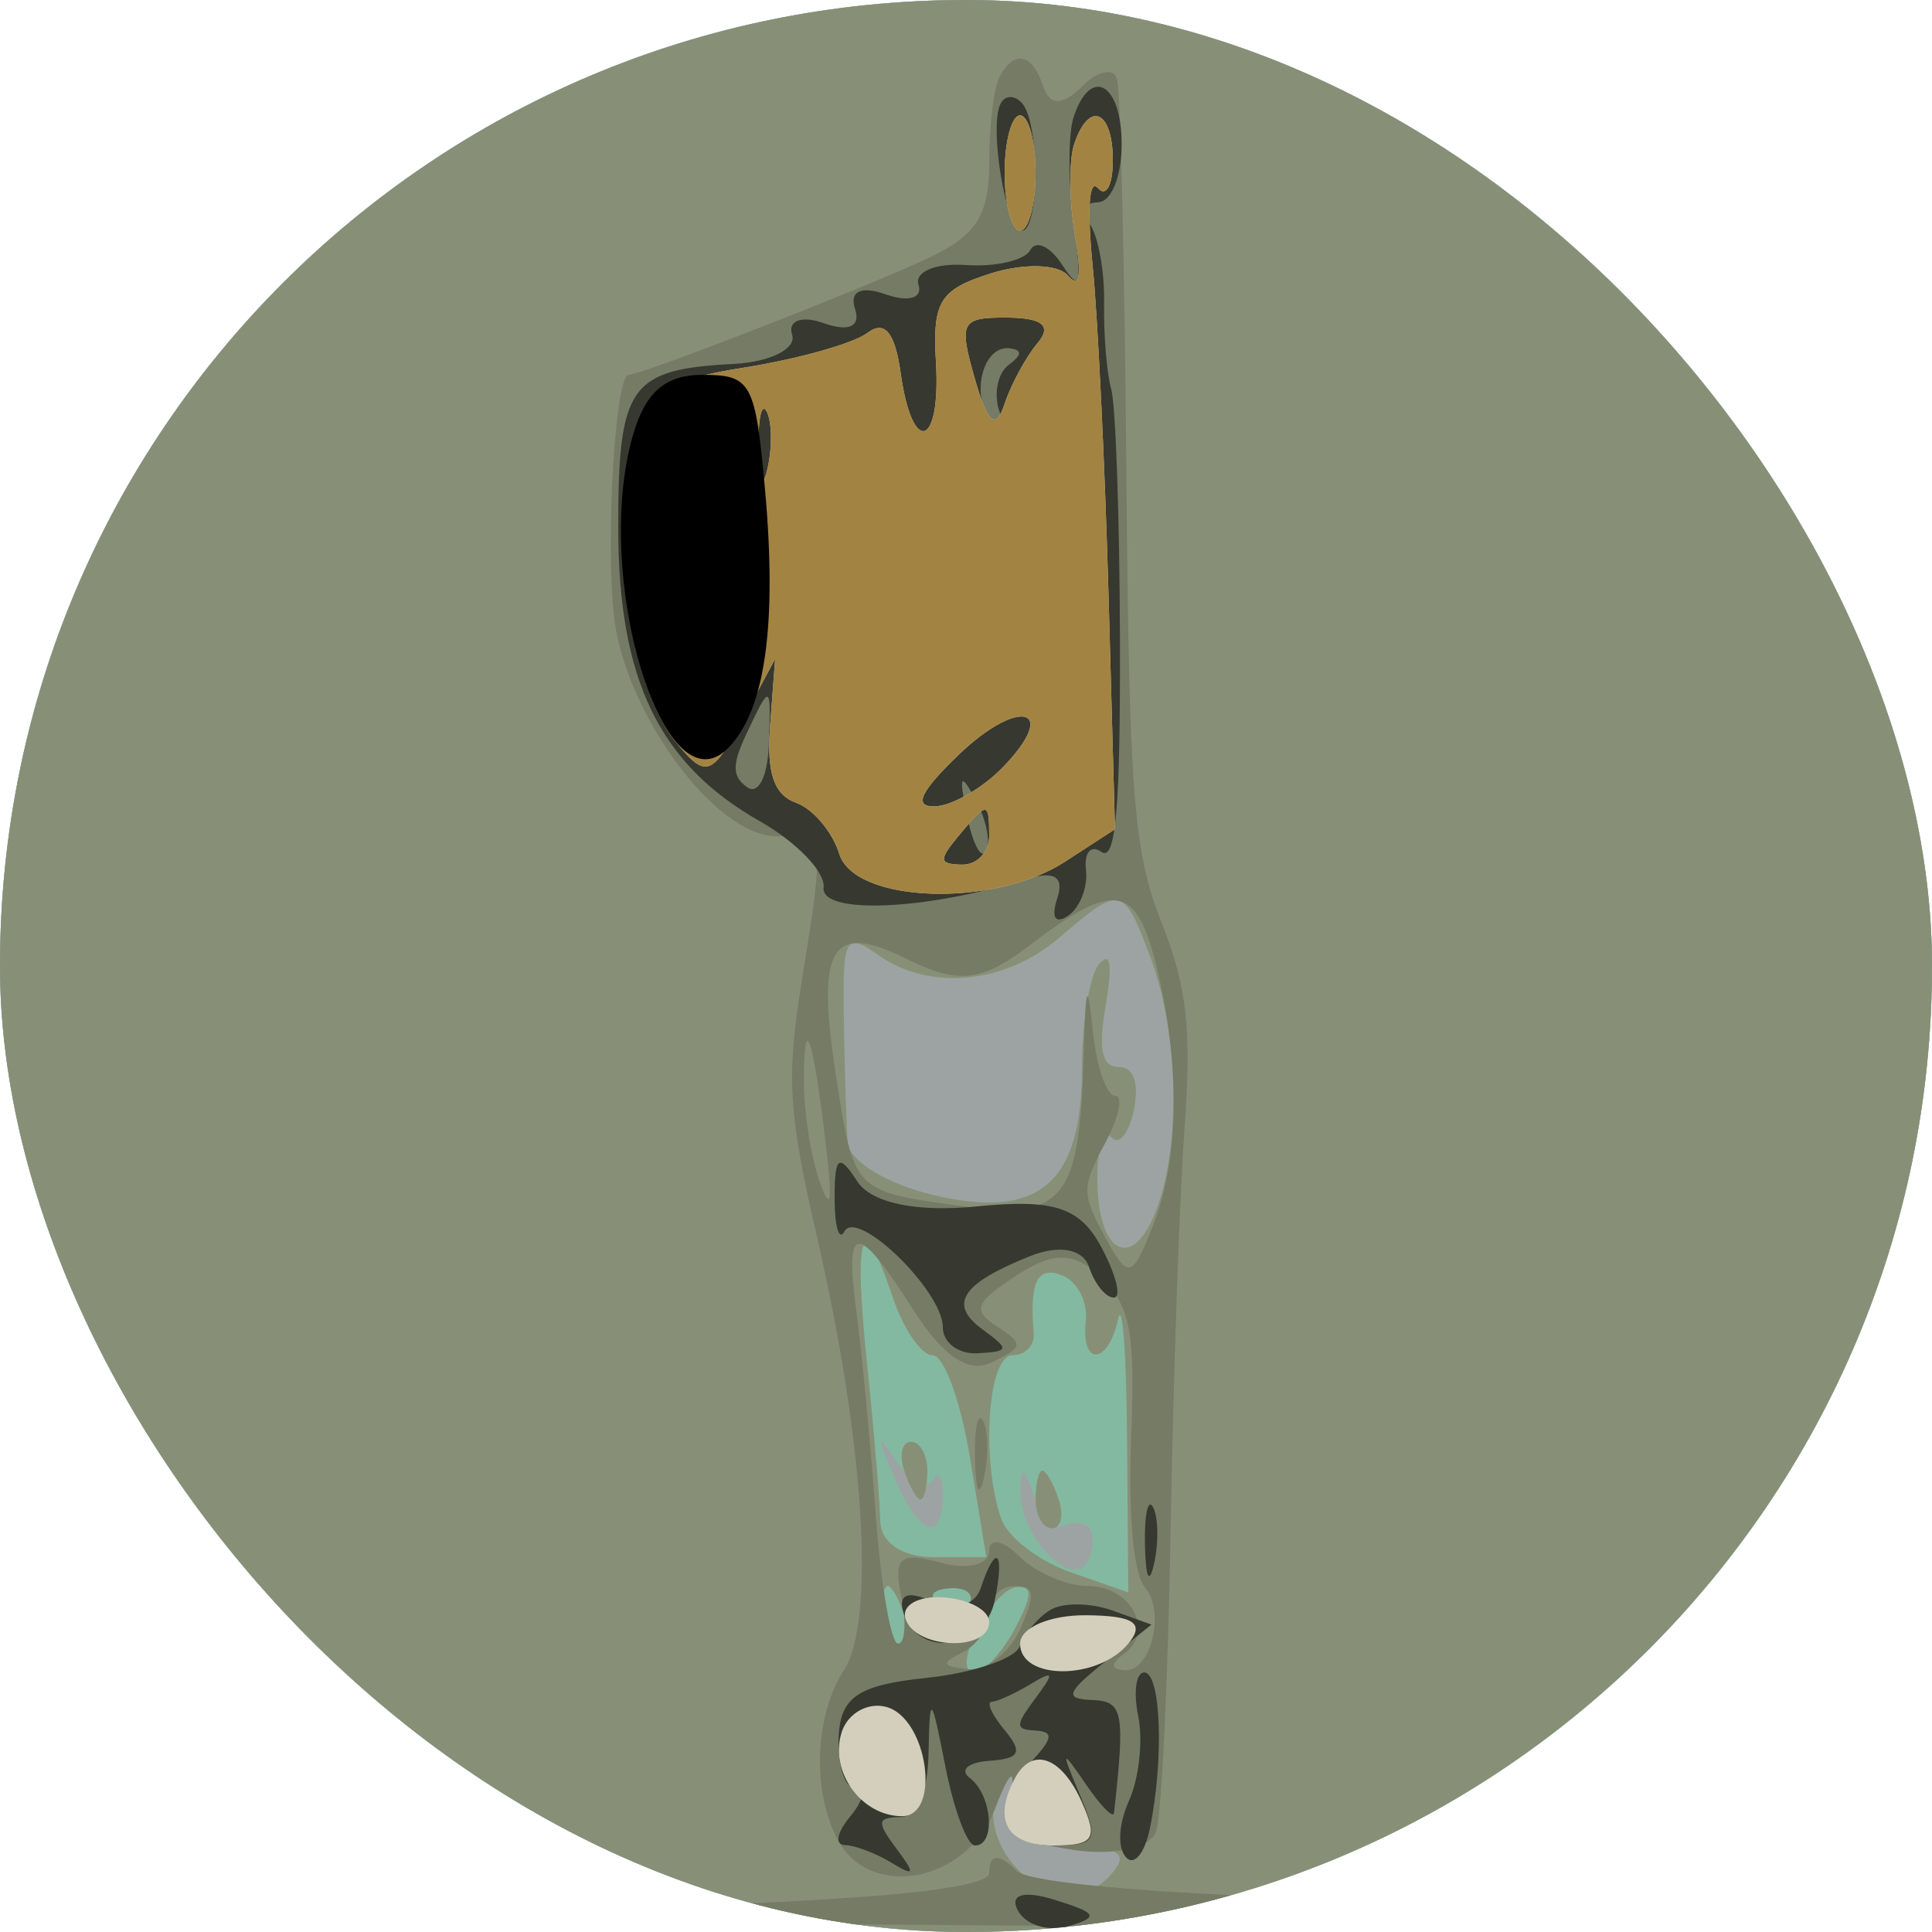 <svg width="125" height="125" viewBox="0 0 125 125" fill="none" xmlns="http://www.w3.org/2000/svg">
<g clip-path="url(#clip0_1_2)">
<path fill-rule="evenodd" clip-rule="evenodd" d="M0 62.5V125H62.5H125V62.5V0H62.5H0V62.5Z" fill="#9DA3A3"/>
<path fill-rule="evenodd" clip-rule="evenodd" d="M0 62.5V125H62.5H125V62.5V0H62.5H0V62.5ZM74.443 61.983C76.291 66.903 76.416 74.395 74.718 78.522C73.155 82.325 71 80.994 71 76.228C71 74.2 71.403 73.006 71.895 73.573C72.388 74.142 73.048 73.351 73.364 71.817C73.719 70.09 73.353 69.03 72.401 69.03C71.29 69.03 71.052 67.933 71.54 65.065C71.994 62.397 71.852 61.517 71.107 62.377C70.498 63.078 70 66.093 70 69.075C70 76.549 67.257 78.92 60.444 77.332C57.45 76.634 54.932 75.11 54.849 73.946C54.766 72.782 54.654 69.201 54.599 65.989C54.508 60.633 54.691 60.285 56.815 61.791C60.12 64.134 65.016 63.679 68.5 60.702C72.563 57.231 72.668 57.254 74.443 61.983ZM60.342 95.756C60.704 95.08 61 95.507 61 96.703C61 99.897 59.445 99.356 57.872 95.616C56.658 92.728 56.683 92.618 58.092 94.666C58.968 95.94 59.98 96.431 60.342 95.756ZM68.592 98.757C70.369 98.132 71.109 98.907 70.498 100.752C69.698 103.168 65.994 99.642 66.015 96.483C66.026 94.832 66.255 94.877 66.857 96.647C67.311 97.983 68.092 98.935 68.592 98.757ZM65.362 116.604C64.905 118.823 65.688 119.414 69.143 119.459C72.528 119.504 73.118 119.933 71.788 121.379C68.73 124.705 62.995 120.215 64.5 115.672C65.441 112.83 66.011 113.448 65.362 116.604Z" fill="#83B9A1"/>
<path fill-rule="evenodd" clip-rule="evenodd" d="M0 62.5V125H62.5H125V62.5V0H62.5H0V62.5ZM74.443 61.983C76.291 66.903 76.416 74.395 74.718 78.522C73.155 82.325 71 80.994 71 76.228C71 74.2 71.403 73.006 71.895 73.573C72.388 74.142 73.048 73.351 73.364 71.817C73.719 70.09 73.353 69.03 72.401 69.03C71.29 69.03 71.052 67.933 71.54 65.065C71.994 62.397 71.852 61.517 71.107 62.377C70.498 63.078 70 66.093 70 69.075C70 76.549 67.257 78.92 60.444 77.332C57.45 76.634 54.932 75.11 54.849 73.946C54.766 72.782 54.654 69.201 54.599 65.989C54.508 60.633 54.691 60.285 56.815 61.791C60.12 64.134 65.016 63.679 68.5 60.702C72.563 57.231 72.668 57.254 74.443 61.983ZM57.768 83.955C58.455 86.007 59.613 87.687 60.341 87.687C61.069 87.687 62.148 90.625 62.739 94.216L63.813 100.746H60.406C58.371 100.746 56.982 99.808 56.956 98.414C56.932 97.132 56.543 92.513 56.091 88.153C55.2 79.56 55.797 78.065 57.768 83.955ZM70.25 85.465C69.917 88.422 71.695 88.326 72.338 85.355C72.615 84.073 72.878 87.524 72.921 93.024L73 103.028L69.252 101.716C67.191 100.994 65.173 99.431 64.768 98.243C63.456 94.397 63.922 87.687 65.5 87.687C66.325 87.687 66.947 87.058 66.882 86.287C66.596 82.91 67.117 81.864 68.75 82.53C69.713 82.924 70.388 84.244 70.25 85.465ZM58.5 95.149C58.84 96.175 59.316 97.015 59.559 97.015C59.802 97.015 60 96.175 60 95.149C60 94.123 59.523 93.284 58.941 93.284C58.359 93.284 58.16 94.123 58.5 95.149ZM67 97.015C67 98.041 67.477 98.881 68.059 98.881C68.641 98.881 68.84 98.041 68.5 97.015C68.16 95.989 67.684 95.149 67.441 95.149C67.198 95.149 67 95.989 67 97.015ZM58.5 104.478C58.84 105.504 58.641 106.343 58.059 106.343C57.477 106.343 57 105.504 57 104.478C57 103.451 57.198 102.612 57.441 102.612C57.684 102.612 58.16 103.451 58.5 104.478ZM62.729 103.739C62.397 104.358 61.534 104.425 60.813 103.886C60.015 103.291 60.252 102.849 61.417 102.759C62.471 102.679 63.061 103.119 62.729 103.739ZM65.643 105.41C64.818 106.95 63.643 108.209 63.032 108.209C61.423 108.209 64.168 102.772 65.821 102.683C66.833 102.629 66.791 103.269 65.643 105.41ZM65.362 116.604C64.905 118.823 65.688 119.414 69.143 119.459C72.528 119.504 73.118 119.933 71.788 121.379C68.73 124.705 62.995 120.215 64.5 115.672C65.441 112.83 66.011 113.448 65.362 116.604Z" fill="#879077"/>
<path fill-rule="evenodd" clip-rule="evenodd" d="M64.667 4.976C64.3 5.659 64 8.146 64 10.5C64 13.879 63.21 15.166 60.25 16.606C56.676 18.343 41.544 24.254 40.667 24.254C39.826 24.254 39.182 34.666 39.709 39.739C40.366 46.056 46.262 54.105 50.232 54.105C53.397 54.105 53.388 54.054 51.856 63.593C50.868 69.744 51.007 71.993 52.871 80.078C55.934 93.362 56.649 104.881 54.607 108.043C52.705 110.989 52.523 115.901 54.2 119.03C56.317 122.979 62.563 121.774 64.357 117.071C65.238 114.763 65.713 114.254 65.413 115.94C64.969 118.437 65.735 119.136 69.52 119.698C72.08 120.078 74.458 119.537 74.806 118.496C75.154 117.455 75.576 108.629 75.743 98.881C75.91 89.132 76.313 77.506 76.638 73.043C77.107 66.597 76.802 63.851 75.154 59.69C73.337 55.106 73.053 51.463 72.876 30.491C72.765 17.313 72.495 5.897 72.276 5.125C72.058 4.353 71.033 4.565 70 5.597C68.745 6.851 67.916 6.853 67.502 5.603C66.786 3.442 65.626 3.187 64.667 4.976ZM74.839 62.588C76.401 68.981 76.301 75.022 74.561 79.401C73.239 82.73 72.99 82.78 71.49 80.024C69.98 77.25 69.98 76.795 71.5 73.961C72.404 72.274 72.692 70.895 72.141 70.895C71.59 70.895 70.944 69.006 70.706 66.698C70.363 63.377 70.241 63.67 70.121 68.097C69.861 77.692 68.869 78.924 62.133 78.015C55.214 77.082 55.242 77.11 54.077 69.534C52.802 61.235 53.789 59.617 58.653 62.039C61.995 63.703 63.516 63.534 66.641 61.147C72.127 56.955 73.524 57.202 74.839 62.588ZM53.39 73.694C53.88 77.782 53.787 78.535 53.046 76.493C52.487 74.953 52.024 72.086 52.015 70.118C51.995 65.345 52.567 66.834 53.39 73.694ZM59.079 84.726C61.021 87.774 62.665 88.879 64.17 88.144C66.23 87.14 66.254 86.968 64.498 85.819C62.888 84.767 63.084 84.265 65.793 82.504C68.186 80.948 69.547 80.985 71.242 82.659C73.152 84.545 73.452 86.151 73.185 93.099C72.996 98.039 73.345 101.856 74.063 102.685C75.454 104.289 74.436 108.278 72.691 108.062C71.839 107.957 71.857 107.646 72.756 106.97C74.724 105.491 73.151 102.612 70.375 102.612C68.997 102.612 66.998 101.743 65.934 100.681C64.87 99.618 64 99.474 64 100.358C64 101.243 62.578 101.576 60.84 101.101C58.227 100.384 57.789 100.763 58.309 103.289C58.655 104.968 58.563 106.343 58.105 106.343C57.647 106.343 56.994 102.565 56.655 97.95C56.316 93.332 55.756 87.455 55.411 84.89C54.625 79.052 55.441 79.015 59.079 84.726ZM63.079 94.371C63.127 96.545 63.364 96.987 63.683 95.5C63.972 94.153 63.936 92.543 63.604 91.924C63.272 91.304 63.036 92.405 63.079 94.371ZM62.729 103.739C62.397 104.358 61.534 104.425 60.813 103.886C60.015 103.291 60.252 102.849 61.417 102.759C62.471 102.679 63.061 103.119 62.729 103.739ZM66 105.41C65.315 106.95 63.798 108.112 62.628 107.993C60.938 107.821 60.86 107.601 62.25 106.924C63.212 106.453 64 105.291 64 104.341C64 103.39 64.73 102.612 65.622 102.612C66.951 102.612 67.02 103.118 66 105.41ZM64 121.177C64 122.424 52.851 123.261 31.75 123.601C14.012 123.888 27.812 124.319 62.417 124.56C97.021 124.802 125.125 124.61 124.869 124.134C124.614 123.659 111.614 123.168 95.981 123.045C80.163 122.922 66.768 122.035 65.778 121.047C64.613 119.884 64 119.929 64 121.177Z" fill="#757B65"/>
<path fill-rule="evenodd" clip-rule="evenodd" d="M64.748 6.688C63.964 8.151 65.089 14.925 66.117 14.925C67.253 14.925 67.272 7.996 66.139 6.69C65.666 6.146 65.04 6.144 64.748 6.688ZM69.465 7.569C69.106 8.653 69.107 11.739 69.469 14.424C70.014 18.476 69.886 18.938 68.721 17.133C67.948 15.937 67.022 15.506 66.662 16.177C66.303 16.847 64.413 17.284 62.463 17.147C60.513 17.011 59.148 17.593 59.429 18.44C59.71 19.289 58.761 19.563 57.321 19.05C55.719 18.478 54.943 18.84 55.321 19.983C55.699 21.125 54.923 21.487 53.321 20.916C51.881 20.401 50.948 20.733 51.248 21.651C51.548 22.569 49.84 23.424 47.453 23.547C40.735 23.897 40 24.94 40 34.131C40 43.955 42.636 49.429 49.143 53.121C51.539 54.48 53.405 56.418 53.289 57.427C53.088 59.179 59.874 58.903 66.3 56.899C68.193 56.31 68.876 56.7 68.411 58.106C67.993 59.366 68.269 59.815 69.111 59.244C69.875 58.726 70.393 57.388 70.262 56.27C70.131 55.153 70.581 54.634 71.262 55.119C72.182 55.772 72.49 52.282 72.461 41.519C72.44 33.556 72.186 26.203 71.896 25.181C71.606 24.157 71.398 21.642 71.434 19.59C71.47 17.537 71.05 15.241 70.5 14.487C69.916 13.687 70.139 13.104 71.036 13.088C71.9 13.073 72.571 11.427 72.571 9.328C72.571 5.379 70.566 4.244 69.465 7.569ZM65.244 23.627C64.553 24.147 64.285 25.47 64.648 26.567C65.042 27.756 64.836 28.017 64.138 27.211C62.761 25.625 63.588 22.323 65.309 22.535C66.161 22.64 66.143 22.951 65.244 23.627ZM49.733 48.302C49.653 50.295 49.047 51.438 48.34 50.933C47.362 50.233 47.352 49.48 48.295 47.478C49.866 44.142 49.901 44.162 49.733 48.302ZM63.807 55.086C63.499 55.66 62.94 54.625 62.564 52.785C62.022 50.127 62.136 49.912 63.124 51.741C63.808 53.008 64.115 54.513 63.807 55.086ZM54 77.507C54 79.343 54.282 80.319 54.627 79.677C55.452 78.136 61 83.526 61 85.869C61 86.869 62.013 87.627 63.25 87.556C65.317 87.435 65.343 87.31 63.566 86.011C61.334 84.381 62.202 83.047 66.655 81.267C68.53 80.517 70.075 80.806 70.464 81.98C70.824 83.067 71.541 83.955 72.059 83.955C72.577 83.955 72.215 82.485 71.255 80.69C69.876 78.11 68.19 77.558 63.213 78.054C59.283 78.448 56.367 77.836 55.458 76.427C54.273 74.593 54 74.795 54 77.507ZM74.079 99.968C74.127 102.142 74.364 102.584 74.683 101.097C74.972 99.75 74.936 98.14 74.604 97.52C74.272 96.901 74.036 98.002 74.079 99.968ZM63.45 102.763C63.078 103.884 61.683 104.265 60.307 103.621C58.715 102.875 58.062 103.155 58.475 104.403C59.45 107.343 63.708 106.724 64.362 103.545C65.027 100.308 64.432 99.799 63.45 102.763ZM67.962 104.159C67.158 104.642 66.266 105.7 65.979 106.507C65.692 107.317 62.968 108.241 59.926 108.562C55.506 109.024 54.366 109.799 54.259 112.407C54.185 114.201 54.659 115.685 55.312 115.7C56.022 115.716 55.896 116.457 55 117.537C54.139 118.575 53.998 119.358 54.668 119.375C55.311 119.39 56.661 119.901 57.668 120.511C59.192 121.435 59.248 121.282 58 119.608C56.703 117.868 56.737 117.591 58.25 117.565C59.37 117.549 60.028 116.026 60.079 113.34C60.151 109.532 60.251 109.618 61.162 114.272C61.715 117.095 62.579 119.403 63.083 119.403C64.444 119.403 64.194 116.129 62.75 115.041C62.063 114.524 62.625 114.021 64 113.925C65.992 113.785 66.195 113.382 65 111.94C64.175 110.946 63.801 110.119 64.168 110.103C64.536 110.088 65.661 109.576 66.668 108.966C68.192 108.043 68.248 108.196 67 109.869C65.667 111.659 65.667 111.892 67 111.968C68.183 112.035 68.13 112.455 66.75 113.955C64.044 116.896 64.675 119.403 68.122 119.403C70.952 119.403 71.116 119.097 69.872 116.138C68.629 113.179 68.664 113.114 70.25 115.433C71.213 116.841 72.034 117.681 72.077 117.299C72.8 110.731 72.671 110.069 70.662 109.991C68.852 109.92 68.989 109.515 71.5 107.509L74.5 105.112L71.962 104.196C70.566 103.692 68.766 103.675 67.962 104.159ZM73.643 111.032C73.963 112.584 73.702 115.028 73.063 116.463C72.368 118.026 72.281 119.507 72.847 120.159C73.366 120.757 74.063 119.924 74.395 118.306C75.318 113.819 75.116 108.209 74.031 108.209C73.499 108.209 73.324 109.479 73.643 111.032ZM65.853 123.606C66.357 124.547 67.834 125.004 69.135 124.621C71.136 124.034 70.996 123.772 68.219 122.912C66.231 122.299 65.298 122.571 65.853 123.606Z" fill="#37382F"/>
<path fill-rule="evenodd" clip-rule="evenodd" d="M65 11.194C65 13.246 65.45 14.925 66 14.925C66.55 14.925 67 13.246 67 11.194C67 9.142 66.55 7.463 66 7.463C65.45 7.463 65 9.142 65 11.194ZM69.494 9.345C69.152 10.381 69.173 13.004 69.543 15.175C70.005 17.895 69.858 18.713 69.07 17.806C68.441 17.08 66.208 17.028 64.108 17.69C60.798 18.733 60.325 19.5 60.556 23.438C60.881 28.953 59.029 29.528 58.275 24.147C57.904 21.5 57.235 20.692 56.119 21.541C55.228 22.216 51.648 23.224 48.163 23.78C42.767 24.64 41.668 25.438 40.762 29.147C39.36 34.886 40.842 44.438 43.68 47.953C45.64 50.383 46.064 50.254 48.002 46.638L50.151 42.629L49.826 46.922C49.592 50.006 50.063 51.416 51.5 51.935C52.6 52.33 53.86 53.821 54.3 55.244C55.287 58.442 64.297 58.75 68.921 55.742L72.14 53.649L71.721 38.485C71.49 30.144 71.028 20.565 70.694 17.198C70.327 13.496 70.465 11.511 71.043 12.177C71.57 12.784 72 11.97 72 10.371C72 7.104 70.447 6.468 69.494 9.345ZM67.132 22.196C66.38 23.086 65.415 24.866 64.989 26.151C64.425 27.855 63.905 27.409 63.072 24.506C62.013 20.812 62.169 20.524 65.215 20.55C67.458 20.571 68.066 21.093 67.132 22.196ZM49.683 30.201C49.364 31.688 49.127 31.246 49.079 29.073C49.036 27.106 49.272 26.006 49.604 26.625C49.936 27.244 49.972 28.855 49.683 30.201ZM64.885 49.64C63.573 50.996 61.6 52.134 60.5 52.17C59.081 52.215 59.517 51.252 62 48.858C65.931 45.069 68.604 45.793 64.885 49.64ZM64 54.105C64 55.131 63.212 55.957 62.25 55.942C60.754 55.918 60.718 55.649 62 54.105C63.887 51.828 64 51.828 64 54.105ZM58.59 104.748C59.24 106.711 64.001 106.882 63.998 104.944C63.996 104.174 62.66 103.457 61.028 103.349C59.396 103.241 58.299 103.871 58.59 104.748ZM66 106.343C66 108.724 71.026 108.724 73 106.343C74.099 105.019 73.362 104.528 70.25 104.506C67.912 104.491 66 105.317 66 106.343ZM54.466 112.043C53.63 114.567 55.676 117.466 58.323 117.509C60.929 117.55 60.035 111.157 57.334 110.435C56.154 110.119 54.864 110.843 54.466 112.043ZM65.667 115.05C64.217 117.754 65.147 119.403 68.122 119.403C70.785 119.403 71.061 118.991 70 116.604C68.687 113.651 66.782 112.968 65.667 115.05Z" fill="#D4CFBD"/>
<path fill-rule="evenodd" clip-rule="evenodd" d="M65 11.194C65 13.246 65.45 14.925 66 14.925C66.55 14.925 67 13.246 67 11.194C67 9.142 66.55 7.463 66 7.463C65.45 7.463 65 9.142 65 11.194ZM69.494 9.345C69.152 10.381 69.173 13.004 69.543 15.175C70.005 17.895 69.858 18.713 69.07 17.806C68.441 17.08 66.208 17.028 64.108 17.69C60.798 18.733 60.325 19.5 60.556 23.438C60.881 28.953 59.029 29.528 58.275 24.147C57.904 21.5 57.235 20.692 56.119 21.541C55.228 22.216 51.648 23.224 48.163 23.78C42.767 24.64 41.668 25.438 40.762 29.147C39.36 34.886 40.842 44.438 43.68 47.953C45.64 50.383 46.064 50.254 48.002 46.638L50.151 42.629L49.826 46.922C49.592 50.006 50.063 51.416 51.5 51.935C52.6 52.33 53.86 53.821 54.3 55.244C55.287 58.442 64.297 58.75 68.921 55.742L72.14 53.649L71.721 38.485C71.49 30.144 71.028 20.565 70.694 17.198C70.327 13.496 70.465 11.511 71.043 12.177C71.57 12.784 72 11.97 72 10.371C72 7.104 70.447 6.468 69.494 9.345ZM67.132 22.196C66.38 23.086 65.415 24.866 64.989 26.151C64.425 27.855 63.905 27.409 63.072 24.506C62.013 20.812 62.169 20.524 65.215 20.55C67.458 20.571 68.066 21.093 67.132 22.196ZM49.683 30.201C49.364 31.688 49.127 31.246 49.079 29.073C49.036 27.106 49.272 26.006 49.604 26.625C49.936 27.244 49.972 28.855 49.683 30.201ZM64.885 49.64C63.573 50.996 61.6 52.134 60.5 52.17C59.081 52.215 59.517 51.252 62 48.858C65.931 45.069 68.604 45.793 64.885 49.64ZM64 54.105C64 55.131 63.212 55.957 62.25 55.942C60.754 55.918 60.718 55.649 62 54.105C63.887 51.828 64 51.828 64 54.105Z" fill="#A28342"/>
<path fill-rule="evenodd" clip-rule="evenodd" d="M40.944 28.181C38.314 37.347 42.934 52.567 47.087 48.422C49.499 46.011 50.293 40.474 49.493 31.638C48.868 24.741 48.602 24.254 45.447 24.254C43.038 24.254 41.748 25.379 40.944 28.181Z" fill="black"/>
</g>
<defs>
<clipPath id="clip0_1_2">
<rect width="125" height="125" rx="62.5" fill="white"/>
</clipPath>
</defs>
</svg>
